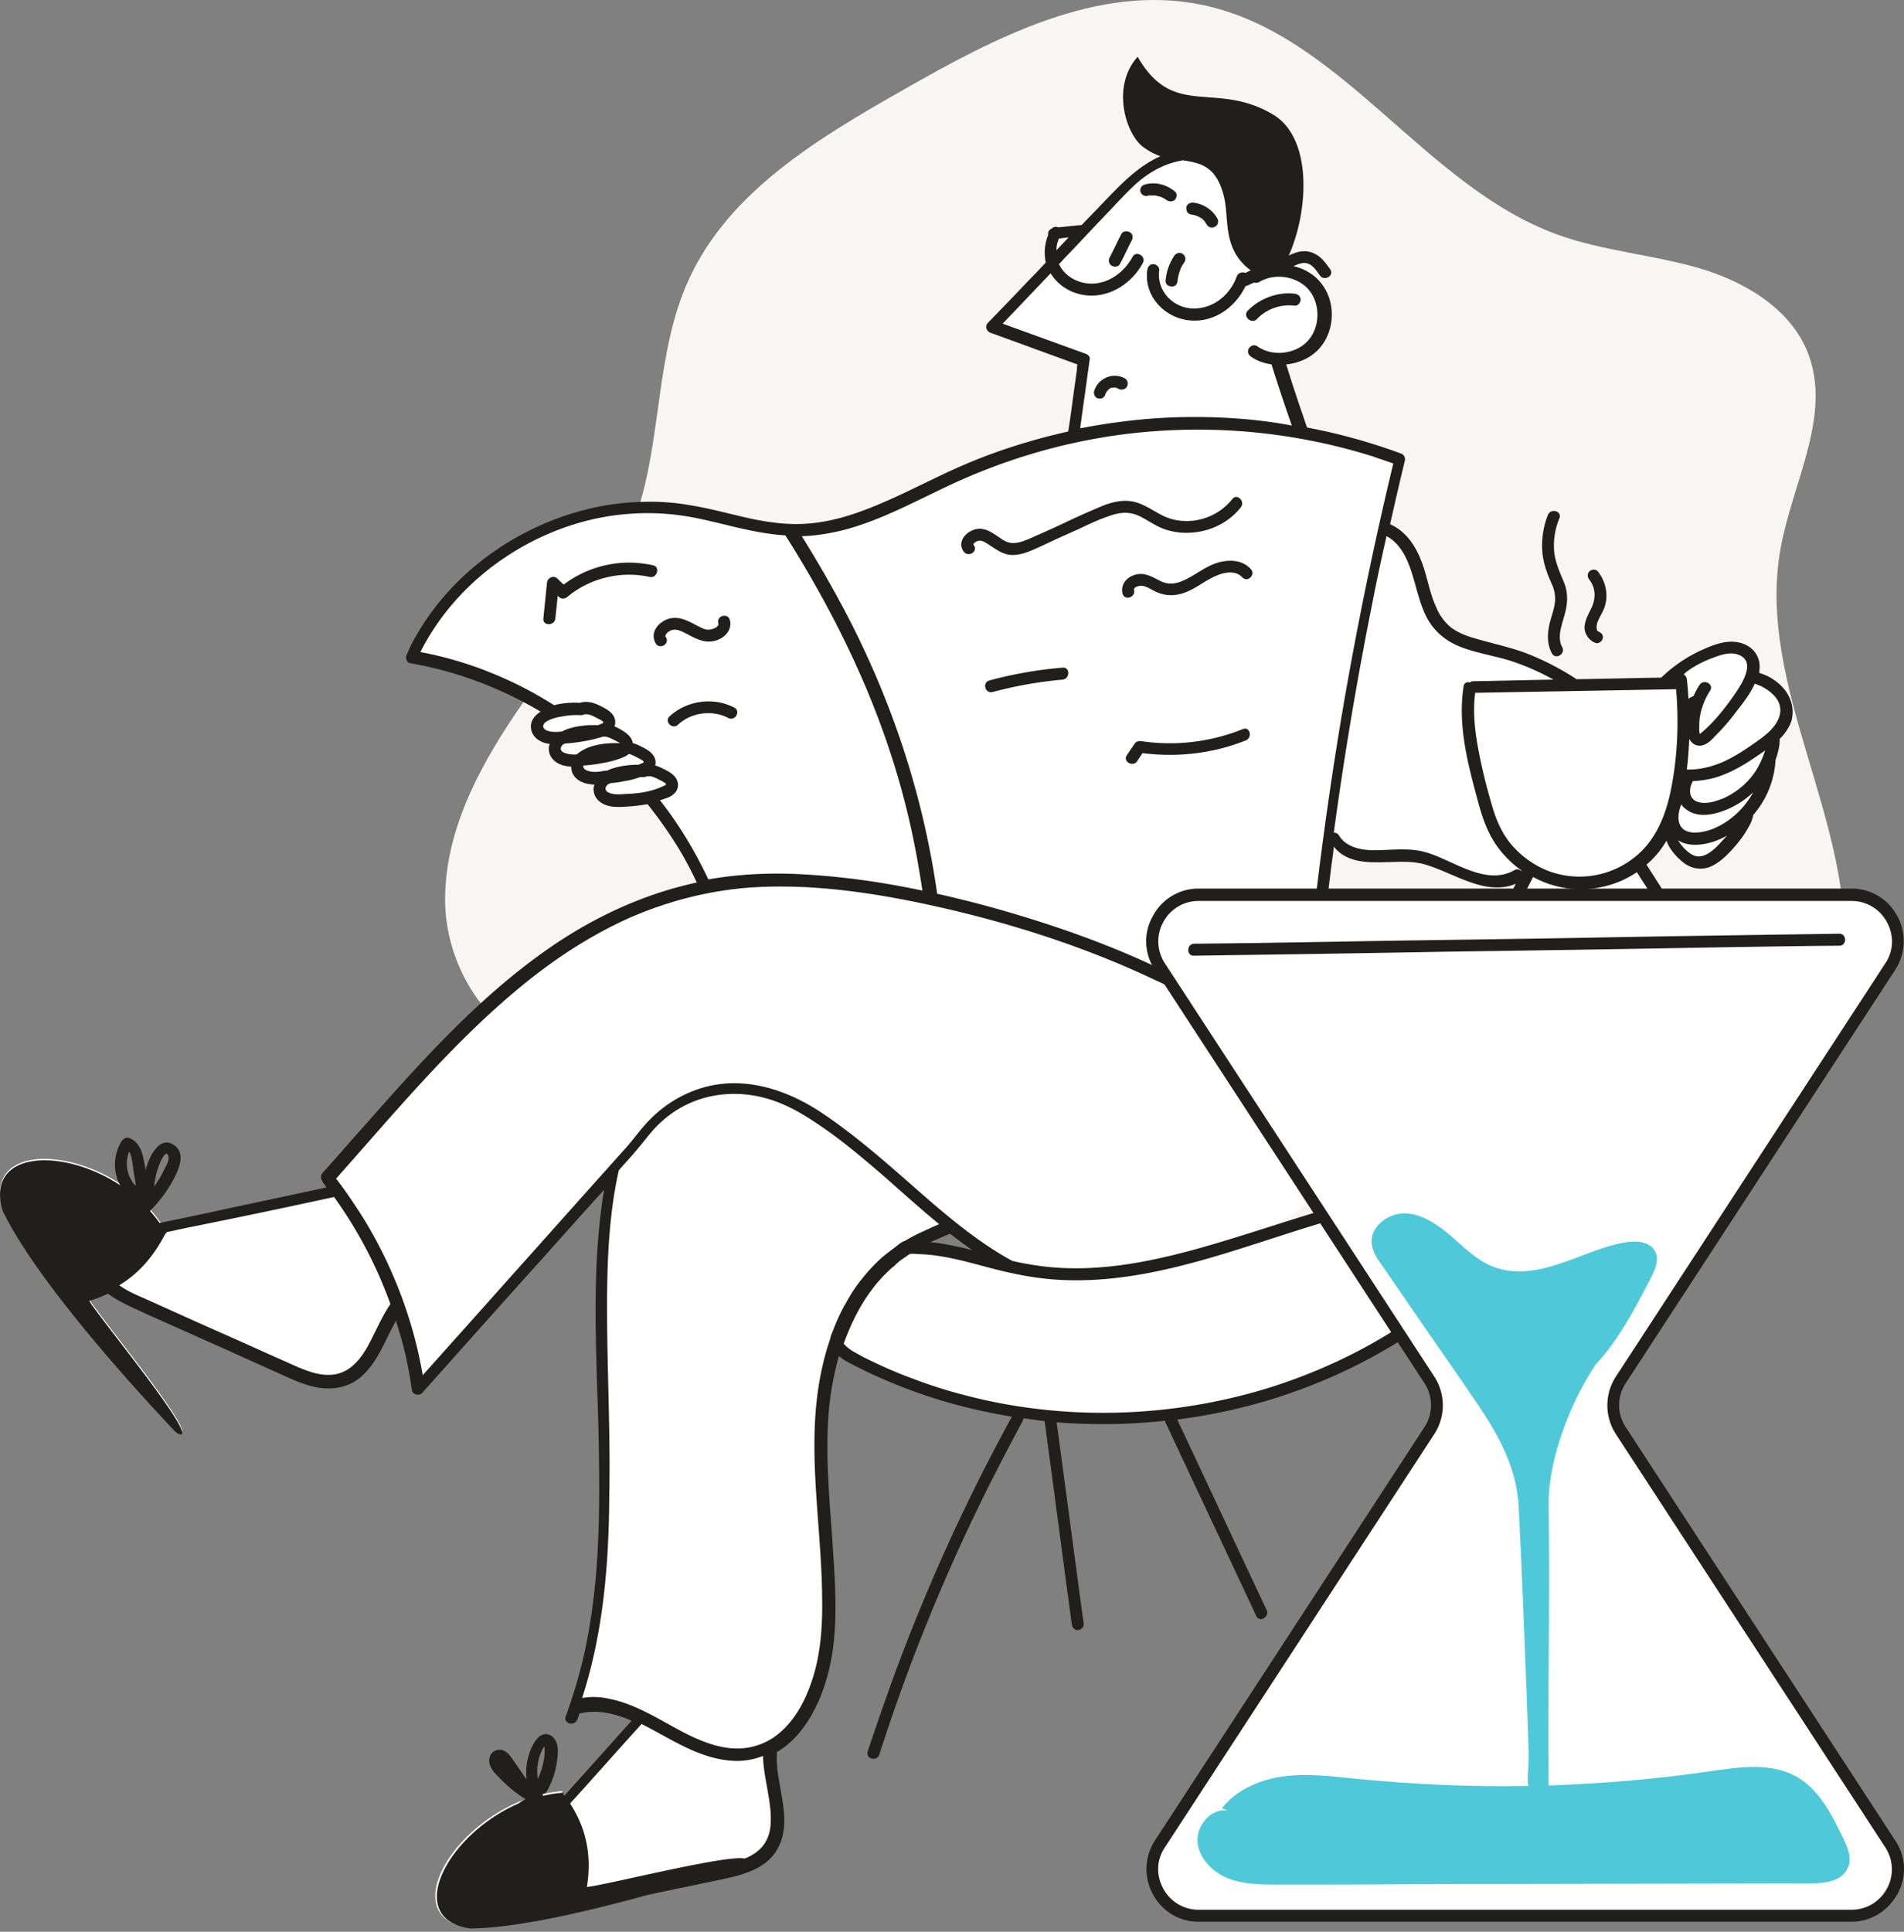 <svg width="140" height="142" fill="none" xmlns="http://www.w3.org/2000/svg"><rect width="100%" height="100%" fill="#808080" stroke="none"/><path d="M42.156 77.475c-5.403-.117-9.368-5.785-9.427-11.189-.058-5.404 2.761-10.396 5.845-14.801 3.083-4.405 6.607-8.693 8.281-13.832 1.82-5.55 1.351-11.718 3.76-17.033 2.936-6.52 9.543-10.455 15.74-13.979 6.784-3.876 14.39-7.87 22.025-6.285 10.25 2.115 16.27 13.304 26.137 16.887 3.319 1.204 6.931 1.468 10.308 2.437 3.378.97 6.814 2.966 8.106 6.255 1.791 4.582-1.116 9.486-1.997 14.332-1.88 10.249 5.58 20.263 4.61 30.63-.822 8.927-8.017 16.357-16.416 19.441-8.399 3.084-17.767 2.35-26.46.117-8.663-2.231-16.886-5.902-25.373-8.751-8.487-2.849-17.474-4.875-26.372-3.7" fill="#F8F6F2"/><path d="M61.744 99.236c.147.088.265.147.412.206l.264.176-.676-.382zm69.014-45.578a5.543 5.543 0 01-.412.44c.03.206 0 .441-.029.647a5.541 5.541 0 01-.294 1.057l.03.03c-.088 1.409-.676 2.76-1.615 3.817v.089c0 .175-.088.322-.147.498-.47.94-1.146 1.763-1.909 2.467-.441.382-.999.764-1.586.705-.499-.059-.91-.382-1.263-.763-.499-.5-.94-1.205-.734-1.88.029-.147.118-.294.206-.411-.03-.147-.03-.323-.03-.47.03-.5.265-.998.499-1.439.089-.176.206-.323.294-.47.059-.323.206-.675.382-.969a4.78 4.78 0 01-.646-.059c-.029.206-.059.382-.088.558-.235 1.38-.588 2.79-1.292 3.994-.441.734-1.028 1.351-1.704 1.88l.088.235c.441.675.881 1.38 1.322 2.055l1.439 1.733-2.056.881-10.278-.881.44-1.527 1.057-2.026-.851.499c-1.175.675-2.643.411-3.906-.088-1.263-.5-2.438-1.204-3.789-1.38-1.027-.147-2.085.058-3.112.029-1.028-.03-2.174-.411-2.673-1.292 0 0-.059-1.116-.088-2.878A276.331 276.331 0 0095.84 79.03c1.909 2.203 2.79 4.523 2.173 6.872-.411 1.528-2.496 3.23-5.14 4.758 3.378-1.087 6.785-2.173 10.221-2.76 1.938-.324 4.317-.294 5.403 1.35 1.41 2.144-.587 4.875-2.584 6.49-12.158 9.633-30.131 11.16-43.757 3.73a2.49 2.49 0 01-.705-.763 21.574 21.574 0 00-1.087 5.902c-.235 5.081.793 10.162.5 15.271-.177 3.29-1.498 7.107-4.23 8.546-.322 2.408 1.351 5.433-.146 7.46-.793 1.086-2.262 1.439-3.583 1.732-.059 0-.088.03-.147.03-5.433 1.703-13.538 3.994-18.296 4.052-5.903-.822-.205-9.515 6.901-10.043l-.029.088c.118.147.235.323.352.47 1.792-1.997 3.583-4.024 5.404-6.021-1.615-.763-3.2-1.292-4.875-.763l-.264.705c3.876-10.25 1.967-21.615 2.29-32.54.089-2.584.294-5.227.852-7.752-4.816 5.374-9.603 10.748-14.42 16.122a32.755 32.755 0 00-1.468-6.02c-1.321 1.88-1.908 4.758-4.082 5.433-1.321.411-2.701-.147-3.964-.734-3.847-1.733-7.724-3.466-11.571-5.198a5.601 5.601 0 01-1.204-.705c-.558.294-1.145.558-1.82.764.704 1.204 7.282 9.162 6.812 9.808-.176.088-.44-.117-.587-.293C9.001 100.969 2.481 93.656.19 88.87c-1.673-5.61 8.135-4.523 11.835 1.321 4.259-.91 8.517-1.82 12.746-2.731-.235-.294-.47-.617-.705-.91l-.059-.089c8.018-8.957 15.741-19.03 27.84-21.35a29.298 29.298 0 00-4.081-6.578c-.764.176-1.557.235-2.35.235-.293 0-.587-.03-.851-.147-.265-.117-.47-.352-.5-.646-.03-.235.118-.47.294-.617.117-.117.264-.176.411-.234-.323.029-.675.029-.998.029-.294 0-.588-.03-.852-.147-.264-.117-.47-.352-.5-.646a.88.88 0 01.177-.529h-.5c-.293 0-.587-.03-.851-.147-.264-.117-.47-.352-.5-.646-.029-.234.118-.47.294-.616.118-.088.235-.176.353-.235h-.617c-.294 0-.587-.03-.852-.147-.264-.118-.47-.352-.499-.646-.03-.235.118-.47.294-.617a1.78 1.78 0 01.617-.323c.117-.03.235-.059.352-.117-3.172-2.027-6.725-3.466-10.455-4.082 3.407-7.43 12.07-12.07 20.117-10.778 2.672.44 5.257 1.439 7.958 1.439 4.23.03 8.047-2.35 11.894-4.082a40.685 40.685 0 018.634-2.82c.411-2.819.764-5.609.764-5.609-2.232-.793-6.725-2.437-6.725-2.437 1.41-1.469 2.907-3.025 4.434-4.64-.264-.764-.206-1.616.235-2.29l1.468.498 3.554-3.73c.91-.94 2.055-1.79 3.318-2.202-.646-.147-1.292-.382-1.967-.88-1.292-.94-2.379-4.435-.411-6.638 2.643 4.581 5.697 1.703 9.926 4.229 3.171 1.909 2.555 7.988.851 11.013.177-.059.323-.147.5-.206.352-.176.763-.323 1.145-.264.587.088.998.617 1.35 1.116l-1.761.176c.44.206.822.47 1.116.852.998 1.204.94 3.142-.118 4.287-.675.734-1.674 1.087-2.672.999v.088c.587 1.909 1.175 3.67 1.762 5.374a42.704 42.704 0 017.136 1.938 278.317 278.317 0 00-1.204 5.257c.059-.059.118-.088.176-.147 1.146-.969 2.144 1.997 2.555 3.407.411 1.41.734 2.995 1.821 3.994 1.028.94 2.496 1.175 3.847 1.527 1.997.5 3.906 1.35 5.609 2.467l7.019-.294c.999-.91 2.173-1.644 3.436-2.085.441-.147.94-.294 1.41-.264.47.03.969.264 1.233.646.294.44.264.969.088 1.498.206.058.411.117.588.176.91.352 1.732.998 1.938 1.85.205.705-.059 1.41-.499 1.938zM74.167 93.04c-1.498-.793-2.908-1.821-4.258-2.908-.999.47-2.027.852-2.996 1.38-.088.06-.147.089-.235.147a12.3 12.3 0 011.82.06c1.91.234 3.76.88 5.669 1.32z" fill="#fff"/><path d="M91.758 22.823c.88-.881 2.173-1.38 3.436-1.234.235.03.44.176.44.44 0 .206-.205.47-.44.441a3.295 3.295 0 00-2.79.999c-.411.381-1.057-.235-.646-.646zm-4.112-7.049c.147.03.265.06.412.118.117.059.234.117.322.176.089.088.177.147.236.264.029.06.088.118.117.177.117.205.411.293.617.146a.431.431 0 00.147-.616 2.191 2.191 0 00-.764-.793 2.263 2.263 0 00-1.057-.353.617.617 0 00-.323.118c-.088.088-.147.205-.118.323 0 .117.03.235.118.323.117.088.205.117.293.117zm-4.434 1.91c-.294.557-.558 1.145-.852 1.703-.117.235-.41.264-.617.146-.205-.117-.264-.41-.146-.616.293-.558.558-1.146.851-1.704.118-.235.412-.264.617-.146.235.117.264.41.147.616zm1.292-3.32c-.03 0-.088.03-.117.03a.444.444 0 01-.529-.294.444.444 0 01.294-.528 2.278 2.278 0 011.174-.03c.382.088.735.265 1.058.53.205.146.146.469 0 .616a.441.441 0 01-.323.117c-.118 0-.206-.059-.324-.117.089.088 0 0-.029-.03-.03-.029-.059-.029-.088-.058-.059-.03-.147-.06-.206-.118h-.029c-.03 0-.059-.03-.117-.03-.06-.029-.147-.028-.206-.058-.03 0-.059 0-.088-.03h-.47zm2.438 4.288c.205.118.293.412.146.617-.058.118-.146.206-.205.323l-.088.176c.058-.117 0 0 0 .03s-.03.058-.03.088a3.1 3.1 0 00-.176.705v.029a.615.615 0 01-.117.323.442.442 0 01-.323.117.615.615 0 01-.323-.117c-.06-.059-.147-.206-.118-.323a3.847 3.847 0 01.617-1.791c.147-.235.411-.294.617-.177zm-4.23 9.163a1.556 1.556 0 00-1.438-.03 1.59 1.59 0 00-.823.97c-.058.235.088.499.294.528.235.059.47-.058.529-.293 0-.03.029-.06.029-.088 0 0 0-.03.03-.03.029-.03.029-.059.058-.088v-.03l.118-.117s.058-.03.058-.059c.03-.029.06-.029.088-.058h.03c.03 0 .088-.03.117-.03h.236c.029 0 .058 0 .058.03.03 0 .088.03.088.03.03 0 .03.028.059.028.205.118.499.06.616-.146.118-.235.06-.5-.146-.617zm-.499.705s0 .03 0 0c-.029 0-.058 0 0 0zm31.188 11.952a6.126 6.126 0 01.412-2.613c.205-.529 1.057-.294.851.234a5.198 5.198 0 00-.382 2.497c.089.822.441 1.527.735 2.261.323.822.235 1.615 0 2.438-.206.734-.529 1.585-.147 2.29.264.5-.499.94-.764.44-.411-.763-.323-1.644-.088-2.466.118-.44.294-.91.323-1.38.03-.44-.058-.852-.235-1.234-.352-.793-.646-1.556-.705-2.467zm3.495 4.464c.206-.382.353-.763.353-1.233a1.81 1.81 0 00-.382-1.087c-.147-.176-.176-.44 0-.617.147-.147.47-.176.617 0 .558.705.792 1.645.528 2.526-.117.44-.411.822-.558 1.233-.059.177-.117.588.088.676.235.088.382.294.294.529-.059.205-.323.381-.529.293a1.258 1.258 0 01-.793-1.028c-.029-.44.177-.88.382-1.292zm-37.707-5.99c-.793.352-1.586.704-2.38 1.086-.733.323-1.526.763-2.349.763-.734 0-1.233-.44-1.85-.822-.235-.147-.499-.323-.793-.176-.176.088-.293.176-.205.294.323.47-.44.91-.764.44-.44-.617.059-1.322.676-1.556.763-.324 1.38.146 1.997.557.323.235.646.412 1.086.382.411-.03.823-.205 1.175-.352.852-.382 1.733-.764 2.584-1.175a64.24 64.24 0 012.496-1.116c.764-.323 1.557-.558 2.409-.41.763.146 1.41.616 2.085.968a3.91 3.91 0 001.909.47 4.288 4.288 0 003.347-1.615c.353-.44.97.176.617.617-.88 1.116-2.232 1.762-3.612 1.85a4.925 4.925 0 01-1.85-.206c-.676-.205-1.234-.617-1.85-.94-.764-.41-1.498-.381-2.32-.088-.881.294-1.645.676-2.408 1.028zm12.158 3.494c-.5-.529-1.263-.382-1.85-.147-.735.294-1.38.822-2.086 1.145-.763.353-1.556.44-2.349.088-.352-.146-.734-.44-1.145-.47-.147 0-.588.089-.529.324.117.558-.734.793-.852.235-.205-.91.735-1.528 1.557-1.41.528.088.94.382 1.41.587.499.176.969.118 1.439-.088.91-.382 1.644-1.057 2.613-1.35.852-.236 1.792-.206 2.408.47.411.41-.235 1.027-.616.616zM78.13 49.077c.558-.059.558.822 0 .88a30.38 30.38 0 00-5.139.911c-.558.147-.793-.705-.235-.851a30.276 30.276 0 015.374-.94zM47.766 42.41c-2.115-.47-4.406.088-6.05 1.468-.176.147-.44.176-.617 0l-.088-.088-.176 1.674c-.059.558-.94.558-.881 0l.264-2.614c.03-.382.47-.587.764-.323.147.147.293.294.47.44a7.986 7.986 0 016.578-1.41c.528.118.294.97-.264.852zm1.174 4.287c-.03.059-.03.088.03.147.293.5-.47.94-.764.44-.323-.587-.059-1.204.47-1.556.529-.382 1.145-.382 1.732-.147.324.118.617.294.911.44.235.118.5.265.734.265.206 0 .44-.059.617-.176.147-.118.176-.176.147-.294-.147-.558.705-.793.851-.235.147.558-.176 1.087-.675 1.351-.529.294-1.116.294-1.674.059-.323-.118-.617-.294-.91-.44-.235-.118-.53-.265-.793-.265a.802.802 0 00-.558.235c-.059.059-.118.147-.118.176zm4.61 6.08c-1.174-.618-2.73-.412-3.7.498-.41.382-1.027-.235-.616-.616 1.263-1.175 3.23-1.44 4.757-.646.5.264.06 1.027-.44.763zm38.06 1.644c-2.407.969-5.02 1.263-7.605.94-.118.205-.264.381-.382.587-.323.47-1.087.03-.764-.44.177-.265.382-.559.559-.823.117-.176.293-.235.499-.206 2.525.382 5.11.06 7.459-.88.529-.236.734.616.235.822zm38.795-4.464c-.323-.235-.705-.382-1.057-.5.059-.381.059-.763-.088-1.115-.265-.676-.911-1.058-1.586-1.146-.793-.117-1.615.177-2.349.5a10.512 10.512 0 00-3.172 2.114c-2.085.03-4.141.088-6.226.117a20.08 20.08 0 00-3.7-1.908c-1.263-.47-2.585-.735-3.847-1.116-.617-.177-1.204-.411-1.704-.793a3.673 3.673 0 01-1.057-1.44c-.529-1.115-.675-2.378-1.145-3.523-.441-1.116-1.146-2.115-2.261-2.614.352-1.556.704-3.113 1.086-4.67a.444.444 0 00-.294-.528 42.845 42.845 0 00-6.9-1.909c-.53-1.556-1.058-3.083-1.528-4.64.91-.088 1.791-.47 2.408-1.145 1.204-1.322 1.263-3.495.118-4.875-.5-.617-1.234-1.028-1.997-1.204.352-.147.734-.323 1.086-.176.382.146.617.528.852.851.323.47 1.087.03.763-.44-.293-.411-.616-.881-1.086-1.116-.529-.294-1.116-.265-1.645-.03a1.1 1.1 0 00-.323.147c1.44-3.171 1.821-8.634-1.174-10.396-4.23-2.496-7.283.382-9.927-4.229-1.967 2.173-.88 5.698.412 6.637.44.323.851.529 1.262.676-1.674.734-2.966 2.114-4.258 3.465-.5.529-1.028 1.057-1.527 1.586l-1.733.176a.414.414 0 00-.47.088c-.146.059-.293.206-.264.411v.06a3.424 3.424 0 00-.176 2.025c-.44.47-.881.94-1.322 1.38-.969 1.029-1.967 2.056-2.936 3.055-.235.264-.118.617.205.734 2.115.764 4.258 1.556 6.373 2.32v.03c-.03.117-.03.205-.03.323-.088.646-.176 1.292-.264 1.908-.117.881-.235 1.792-.382 2.673-2.613.587-5.168 1.38-7.635 2.437-2.526 1.087-4.904 2.438-7.46 3.378-1.262.47-2.554.822-3.905.94-1.469.146-2.908-.06-4.347-.353-1.468-.323-2.907-.734-4.375-.97a16.494 16.494 0 00-3.407-.264c-2.232.03-4.464.47-6.549 1.263-4.2 1.586-7.929 4.552-10.19 8.458-.294.47-.529.97-.764 1.498-.117.235-.03.587.264.646 3.407.587 6.638 1.82 9.574 3.553 0 0-.03 0-.03.03-.41.264-.733.675-.675 1.174.03.47.382.852.823 1.028.176.088.382.118.558.147-.06.147-.088.294-.06.47.03.47.383.852.823 1.028.265.117.529.147.823.176v.117c.029.47.381.852.822 1.028.264.118.587.147.88.176-.058.147-.087.294-.058.441.03.47.382.852.822 1.028.5.206 1.028.176 1.557.147.529-.03 1.028-.088 1.556-.176h.03a31.881 31.881 0 012.555 3.7c.381.675.734 1.35 1.057 2.055-.323.06-.646.147-.999.235-3.142.793-6.137 2.174-8.84 3.906-5.579 3.612-10.072 8.605-14.448 13.568-1.086 1.204-2.144 2.438-3.23 3.642a.443.443 0 00-.03.557c.03.06.03.118.088.177.088.117.147.205.235.323-3.113.675-6.196 1.321-9.31 1.997-.968.205-1.967.41-2.965.616a9.26 9.26 0 00-.705-.88 10.004 10.004 0 001.762-2.38c.382-.734.881-1.879 0-2.466-.91-.617-1.556.44-1.85 1.145-.088.235-.176.47-.235.705a6.09 6.09 0 00-.118-.646c-.117-.734-.381-1.469-1.115-1.733-.177-.058-.382.059-.5.206a3.21 3.21 0 00-.41 2.584c.058.235.146.5.293.705-4.317-2.849-9.956-2.526-8.664 1.85 2.291 4.787 8.781 12.099 12.6 16.152.175.176.41.353.586.294.47-.646-6.108-8.605-6.813-9.809.5-.147.94-.323 1.38-.528.91.675 2.027 1.115 3.025 1.585l5.727 2.555c.969.44 1.938.881 2.937 1.322.94.411 1.85.881 2.819 1.204 1.468.499 3.054.44 4.229-.676.969-.91 1.497-2.173 2.085-3.347.117-.206.235-.44.352-.647.147.5.294.97.44 1.469.324 1.204.559 2.408.735 3.641.059.323.528.411.734.206 3.025-3.377 6.02-6.755 9.045-10.102a647.522 647.522 0 014.347-4.846c-.03.176-.06.382-.088.558-.852 5.668-.47 11.483-.323 17.209.117 5.697.146 11.453-1.205 17.004a37.946 37.946 0 01-1.204 3.935c-.205.529.647.764.852.235.059-.147.117-.294.147-.44 1.321-.324 2.614 0 3.847.528-1.645 1.821-3.29 3.671-4.934 5.492a.414.414 0 01-.088-.118l.03-.088a8.815 8.815 0 00-1.528.235c0-.059-.029-.088-.029-.147.118 0 .235-.058.323-.205a6.008 6.008 0 00.705-1.997c.088-.617.235-1.38-.206-1.909-.205-.235-.528-.352-.822-.235-.323.117-.529.44-.705.734a4.58 4.58 0 00-.499 1.85c0 .235 0 .47.03.705-.147-.205-.265-.382-.412-.587-.205-.294-.381-.558-.587-.852-.206-.294-.411-.587-.734-.705a.782.782 0 00-.91.323c-.177.323-.118.705.058.999.147.264.382.499.617.734.205.206.41.411.646.617.411.352.822.675 1.292.939 0 .03.03.03.03.059-5.668 2.085-9.251 8.693-4.141 9.427 3.377-.029 8.428-1.204 13.039-2.467 1.909-.411 3.817-.793 5.726-1.204 1.469-.323 3.055-.793 3.818-2.173.764-1.321.5-2.907.235-4.346-.147-.881-.352-1.88-.264-2.79.616-.353 1.145-.822 1.615-1.38 1.321-1.586 2.056-3.613 2.408-5.639.47-2.731.235-5.58.059-8.34-.206-2.996-.5-6.021-.323-9.016a22.1 22.1 0 01.793-4.728c.47.411 1.057.646 1.615.94a38.667 38.667 0 009.662 3.259c.47.088.94.177 1.439.265a140.596 140.596 0 00-8.664 19.03 209.702 209.702 0 00-1.938 5.579c-.176.529.675.764.852.235a138.543 138.543 0 017.811-19.265 177.663 177.663 0 012.732-5.256c.029-.088.058-.147.058-.206.529.059 1.028.147 1.557.206.675 4.963 1.321 9.955 1.997 14.918.03.235.176.441.44.441.206 0 .47-.206.44-.441-.675-4.933-1.32-9.897-1.996-14.83 2.672.205 5.345.176 7.988-.118 0 .059 0 .147.058.206 2.203 4.728 4.435 9.427 6.638 14.155.234.499.998.059.763-.441-2.203-4.669-4.376-9.338-6.578-14.008a41.51 41.51 0 006.784-1.439c3.26-.998 6.402-2.379 9.309-4.17.176-.117.323-.206.499-.323l-.47-.734c-2.848 1.82-5.932 3.23-9.133 4.258-6.696 2.115-13.92 2.496-20.763 1.057-1.908-.411-3.817-.939-5.638-1.644a30.243 30.243 0 01-2.672-1.116c-.441-.206-.882-.411-1.293-.646-.44-.235-.822-.44-1.145-.823.5-1.38 1.145-2.73 2.026-3.906.44-.616.97-1.174 1.528-1.673.117-.088.234-.177.323-.294.117-.088.205-.176.323-.264.058-.03.117-.089.176-.118l.03-.03c.146-.087.293-.205.44-.293.205-.059.499 0 .704 0 1.88.059 3.671.617 5.492 1.087 1.704.44 3.436.763 5.228.822 6.666.235 12.95-2.467 19.264-4.317l-.499-.764c-3.025.91-6.02 1.939-9.074 2.79-3.73 1.028-7.577 1.762-11.453 1.263a24.443 24.443 0 01-2.115-.382c-2.467-1.35-4.64-3.171-6.725-4.992-2.379-2.085-4.699-4.17-7.342-5.932-2.584-1.704-5.697-2.702-8.751-1.792a8.99 8.99 0 00-3.847 2.35c-.676.675-1.204 1.468-1.85 2.173-.764.852-1.498 1.674-2.262 2.525-2.937 3.29-5.903 6.608-8.84 9.897-1.233 1.38-2.496 2.79-3.73 4.17-.704-4.111-2.231-8.076-4.404-11.6-.617-.969-1.263-1.938-1.968-2.848C29 81.82 33.141 76.8 38.133 72.658c2.467-2.055 5.169-3.846 8.105-5.168 2.878-1.263 5.962-2.055 9.104-2.261 4.758-.294 9.574.5 14.185 1.556 5.315 1.234 10.543 2.937 15.476 5.287.529.234 1.058.499 1.557.763l-.94-1.468c-3.877-1.88-7.959-3.319-12.07-4.493a82.488 82.488 0 00-4.64-1.175c-1.057-7.43-3.436-14.508-6.96-21.115a90.768 90.768 0 00-2.995-5.169c1.027-.03 2.055-.206 3.024-.44 2.614-.676 5.022-1.968 7.43-3.113 4.905-2.35 10.161-3.789 15.565-4.17a43.096 43.096 0 0115.946 1.85c.5.176 1.028.352 1.527.528a279.136 279.136 0 00-3.788 18.502 280.548 280.548 0 00-2.526 19.088c-.234 2.32-.41 4.64-.587 6.96.294.323.558.646.822.94.353-5.403.881-10.778 1.557-16.152.059-.382.117-.793.147-1.175 1.556 1.939 4.552.705 6.637 1.293 2.202.616 4.464 2.378 6.754 1.439-.117.234-.264.47-.382.734-.117.205-.058.5.147.617.206.117.5.058.617-.147.294-.558.587-1.116.881-1.704.029 0 .029.03.059.03 2.026 1.086 4.375 1.145 6.461.235a8.36 8.36 0 001.116-.617c.381.617.792 1.233 1.174 1.85.118.206.411.294.617.147a.431.431 0 00.147-.617l-1.234-1.938a6.523 6.523 0 001.469-1.762c.235.675.793 1.263 1.321 1.674.558.382 1.204.5 1.85.264.588-.235 1.087-.675 1.527-1.145.5-.529.97-1.116 1.322-1.762a2.62 2.62 0 00.352-.881v-.03a6.726 6.726 0 001.645-3.993v-.06a5.3 5.3 0 00.294-1.174c0-.117.029-.235 0-.352.381-.382.704-.823.881-1.351.323-1.263-.323-2.379-1.322-3.025zM11.526 86.138c.059-.176.558-1.703.822-1.233.147.264-.058.646-.176.881-.147.294-.293.587-.47.881-.117.176-.235.382-.381.558.058-.382.117-.734.205-1.087zm28.487 42.231s0-.03 0 0c.058.205.029.558 0 .851a5.933 5.933 0 01-.47 1.557c-.118-.852.029-1.704.47-2.408zm16.65 5.726c-.029.588-.234 1.204-.616 1.645-.352.411-.793.675-1.292.881-1.263-.323-10.279 1.967-11.6 2.085.382-2.408-.088-4.346-1.234-6.138 1.763-1.938 3.495-3.906 5.257-5.844.206.118.411.206.617.323 1.82.969 3.612 2.115 5.697 2.35.91.117 1.792 0 2.614-.324.03 1.674.675 3.407.558 5.022zm14.831-42.2c-.382-.089-.763-.206-1.145-.265a14.827 14.827 0 00-1.938-.323c.47-.206.969-.411 1.439-.617.558.412 1.086.823 1.644 1.204zm-26.812 1.204c.088-2.35.294-4.758.822-7.078.44-.5.881-.97 1.292-1.468.588-.676 1.087-1.41 1.763-2.027 2.29-2.144 5.462-2.613 8.34-1.615 1.527.529 2.907 1.468 4.229 2.408 1.292.94 2.496 1.968 3.7 2.996 1.41 1.233 2.79 2.496 4.229 3.67a46.44 46.44 0 00-1.175.53c-.47.205-.91.44-1.35.704-.03 0-.06 0-.089.03-.205.087-.382.234-.558.381-.352.264-.705.529-1.057.822a13.02 13.02 0 00-1.498 1.616c-.03.029-.03.058-.059.058-.117.177-.264.353-.381.529-.03.03-.059.088-.088.117 0 .03-.03.03-.03.06-.117.146-.205.322-.294.469-.117.176-.205.352-.322.558-.03.059-.06.088-.089.147a14.44 14.44 0 00-.822 1.82c-.088.206-.176.412-.205.617-.294.823-.5 1.645-.676 2.497-1.116 5.491.059 11.071.088 16.621.03 2.291-.147 4.582-1.028 6.726-.675 1.703-1.88 3.406-3.7 3.994-1.909.646-3.818-.089-5.521-.97-1.733-.91-3.465-2.055-5.404-2.437a5.075 5.075 0 00-1.997-.059c1.557-4.787 1.968-9.838 1.997-14.86.118-5.609-.293-11.218-.117-16.856zM9.5 84.64c.235.41.264 1.116.323 1.468l.176 1.057a1.3 1.3 0 01-.352-.44c-.382-.646-.411-1.41-.147-2.085zm15.065 3.348a32.013 32.013 0 014.141 7.87c-.705 1.028-1.175 2.261-1.791 3.319-.588.969-1.38 1.82-2.585 1.879-.91.059-1.791-.294-2.613-.646-.91-.411-1.85-.822-2.76-1.234-1.822-.822-3.642-1.615-5.463-2.437l-2.731-1.233c-.676-.294-1.38-.588-1.997-1.028 1.498-.91 2.555-2.173 3.406-3.818l.088-.03c0-.029-.029-.029-.029-.058.617-.118 1.204-.264 1.82-.382a668.31 668.31 0 0010.514-2.202zm15.625-34.3c-.323-.147-.323-.412-.059-.617.352-.235.822-.352 1.233-.411.441-.088.91-.118 1.351-.088.088 0 .177-.03.235-.06h.03c.381-.058.705.177 1.028.324.088.059.323.147.352.264 0 .059-.088.088-.176.118-.059.029-.147.058-.206.088-.851-.03-1.88.059-2.672.47-.382.029-.793.058-1.116-.088zm2.496 1.556c-.088.059-.176.117-.264.206a2.03 2.03 0 01-.94-.118c-.323-.147-.323-.411-.059-.617.03-.029.088-.029.118-.058.47-.03.94-.088 1.41-.176a8.075 8.075 0 001.145-.265.32.32 0 00.176-.059h.03c.381-.058.704.177 1.027.324.059.029.176.088.264.146-.969-.03-2.114.088-2.907.617zm.44 1.38c-.176-.088-.264-.205-.234-.352.47-.03.94-.088 1.38-.176.5-.088 1.028-.206 1.498-.411a1.51 1.51 0 00.47-.265c.264.059.499.206.734.323.088.059.323.147.352.265 0 .058-.088.088-.176.117a1.35 1.35 0 01-.206.088c-.763 0-1.644.118-2.32.44h-.147c-.41.089-.969.148-1.35-.029zm2.967 1.733c-.412.03-.94.088-1.322-.088-.323-.147-.323-.411-.059-.617l.177-.088a6.26 6.26 0 001.027-.147 5.47 5.47 0 001.146-.294h.264a.56.56 0 00.235-.058h.03c.381-.059.704.176 1.027.323.088.059.323.147.353.264 0 .059-.089.088-.177.118-.822.41-1.791.558-2.701.587zm20.615 1.322c.47 1.908.823 3.847 1.116 5.785-3.2-.676-6.431-1.116-9.69-1.234-2.027-.058-4.053.06-6.05.412-.97-2.056-2.144-4.024-3.554-5.815l.529-.176c.41-.147.793-.47.793-.94 0-.587-.5-.91-.97-1.145-.234-.118-.47-.235-.704-.294 0-.059.029-.118.029-.206 0-.587-.5-.91-.97-1.145-.234-.117-.469-.235-.704-.294-.088-.499-.528-.793-.94-1.028a2.677 2.677 0 00-.41-.205.868.868 0 00.058-.294c0-.587-.5-.91-.97-1.145-.498-.264-.968-.44-1.526-.323-.03 0-.059.03-.088.03-.588-.03-1.263 0-1.91.175-1.086-.675-2.231-1.321-3.406-1.85-2.056-.94-4.2-1.644-6.431-2.055 1.909-3.789 5.168-6.755 9.015-8.517 1.997-.91 4.17-1.498 6.373-1.645a17.596 17.596 0 013.29.06c1.38.146 2.73.498 4.081.822 1.351.322 2.702.616 4.082.704 3.994 6.314 7.195 13.04 8.957 20.322zm11.16-42.143l.705-.088c-.294.323-.588.617-.881.94-.03-.294.058-.587.176-.852zm8.957 13.128c-2.496.058-4.963.352-7.4.822.176-1.351.381-2.702.557-4.053.06-.352.089-.675.147-1.028.03-.205-.147-.352-.323-.41-2.026-.735-4.052-1.47-6.079-2.203l3.524-3.7a3.42 3.42 0 001.821 1.438c1.968.676 4.023-.44 4.963-2.202.264-.5-.5-.94-.763-.44-.735 1.35-2.232 2.29-3.789 1.85-.705-.206-1.292-.647-1.615-1.322.147-.147.294-.323.44-.47.91-.94 1.792-1.909 2.702-2.849.852-.88 1.674-1.82 2.585-2.643.94-.822 2.055-1.439 3.26-1.644.029 0 .058-.03.088-.03 1.38.206 2.496.44 3.054 2.673.41 1.674-.147 3.818 1.938 5.403h.088a2.96 2.96 0 00-.44.206c-.235-.088-.53-.03-.647.264-.499 1.38-1.762 2.408-3.289 2.35-1.468-.088-2.613-1.351-2.408-2.82.03-.235-.235-.44-.44-.44-.265 0-.411.206-.44.44-.265 1.939 1.32 3.554 3.17 3.7 1.792.147 3.32-.998 4.054-2.525.029 0 .088-.03.117-.03.176-.087.352-.146.5-.234a.56.56 0 00.381-.03c1.145-.704 2.82-.44 3.671.588.852 1.028.822 2.731-.088 3.73-.91.998-2.614 1.174-3.7.41-.206-.146-.47-.087-.617.118-.147.206-.088.47.117.617.44.323.97.499 1.528.587.47 1.498.969 2.996 1.497 4.493-2.643-.499-5.403-.675-8.164-.616zm37.678 18.383a8.353 8.353 0 011.557-.734c.558-.205 1.204-.41 1.791-.176 1.263.5.264 2.056-.205 2.76-.705 1.029-1.498 2.056-2.438 2.879-.059.029-.205.176-.205.176-.059-.03-.059-.264-.059-.323 0-.323 0-.676.059-.999a5.076 5.076 0 01.734-1.85c.323-.47-.441-.91-.764-.44a4.412 4.412 0 00-.44.822 1.57 1.57 0 00-.382.206c-.029-.47-.059-.97-.118-1.44-.029-.176-.117-.293-.234-.352.234-.235.469-.382.704-.529zm-12.657 14.978c-.117-.118-.294-.176-.499-.059-2.115 1.204-4.523-.763-6.52-1.321-1.263-.353-2.496-.147-3.788-.147-.94 0-2.056-.206-2.584-1.087a.428.428 0 00-.382-.205 270.84 270.84 0 012.819-16.799c.323-1.673.675-3.318 1.057-4.992.881.44 1.41 1.41 1.733 2.32.411 1.145.617 2.379 1.145 3.495.558 1.145 1.469 1.909 2.643 2.35 1.234.469 2.555.645 3.789 1.056 1.028.353 2.026.793 2.966 1.322-1.968.03-3.906.088-5.874.117-.117 0-.205.03-.264.088-.206-.058-.441.03-.47.294-.44 2.82.294 5.639 1.028 8.34.323 1.234.734 2.467 1.498 3.495a7.677 7.677 0 001.703 1.674c.029 0 .029.03 0 .059zm11.071-6.255c-.411 2.231-1.262 4.346-3.23 5.609a6.476 6.476 0 01-5.903.617 6.891 6.891 0 01-2.467-1.704c-.793-.852-1.262-1.88-1.585-2.995a41.362 41.362 0 01-1.028-4.2c-.265-1.38-.411-2.79-.235-4.17l14.742-.264h.029c.206 2.35.118 4.757-.323 7.107zm3.73 4.023c-.499.558-1.351 1.468-2.173 1.057-.352-.176-.822-.617-1.087-1.086.529.352 1.204.381 1.821.293a5.064 5.064 0 001.792-.646c-.118.118-.235.264-.353.382zm-.734-.852c-.94.353-2.467.558-2.496-.851 0-.323.088-.646.205-.97a.832.832 0 00.265.294c.704.617 1.674.558 2.525.294a6.314 6.314 0 002.496-1.468c-.646 1.204-1.732 2.202-2.995 2.701zm3.318-4.493c-.558.97-1.439 1.733-2.437 2.203-.558.235-1.263.47-1.85.323-.646-.147-.793-.705-.588-1.292.03-.089.089-.177.118-.265a7.4 7.4 0 001.674-.264c1.145-.352 2.173-.97 3.142-1.645.176-.117.353-.235.499-.352a7.09 7.09 0 01-.558 1.292zm1.674-4.14c-.088.998-1.057 1.732-1.82 2.26-.793.559-1.586 1.087-2.467 1.469-.764.323-1.674.558-2.585.529.089-.735.147-1.498.177-2.262.029.059.058.118.088.147a.818.818 0 00.822.352c.411-.088.705-.381.969-.675a15.149 15.149 0 001.557-1.791c.44-.558 1.028-1.293 1.38-2.085l.44.176c.764.382 1.498.998 1.439 1.88zm-91.303 80.847c-.088 0-.146-.029-.176-.088-.03-.058-.03-.058-.03-.029v.059c0 .029-.058.147-.087.235-.118.264-.176.528-.088.793.088.264.323.411.558.528.146.059.323.088.44.176.235.206.323.558.264.852-.088.499-.41.94-.704 1.322-.147.205-.03.499.146.616.235.118.47.03.617-.146.353-.5.705-1.028.793-1.645a1.894 1.894 0 00-.44-1.557c-.177-.205-.44-.323-.705-.411-.088-.029-.176-.058-.206-.088.059.03 0 .118.03 0 .029-.058.058-.147.088-.205.205-.529.088-1.204-.588-1.293-.235-.029-.44.235-.44.441a.672.672 0 00.528.44zm-.293-1.204a4.1 4.1 0 00-2.643 2.732c-.059.235.088.499.293.528.235.059.47-.059.529-.293.03-.059.03-.147.059-.206 0-.029.029-.059.029-.088 0 0 .059-.118 0-.029l.176-.353c.059-.117.147-.235.235-.352.059-.088-.03.058.03-.03.029-.029.058-.058.058-.088.059-.058.088-.117.147-.147.088-.088.206-.205.294-.264 0 0 .088-.088.059-.029-.06.029.029-.03.029-.03.059-.029.117-.088.176-.117.118-.088.235-.147.382-.206.03-.029.059-.029.088-.058.088-.03-.059.029.03 0a.533.533 0 01.205-.059c.206-.059.382-.294.294-.529 0-.293-.235-.47-.47-.382z" fill="#211F1C"/><path d="M136.132 65.787H88.146c-2.702 0-4.317 2.995-2.849 5.257l19.823 30.395c.734 1.116.734 2.584 0 3.729l-19.823 30.396c-1.468 2.261.147 5.256 2.849 5.256h47.986c2.702 0 4.317-2.995 2.848-5.256l-19.822-30.396c-.735-1.115-.735-2.584 0-3.729l19.822-30.395c1.469-2.262-.146-5.257-2.848-5.257z" fill="#fff"/><path d="M135.545 135.152c-.852-1.762-1.792-3.641-3.495-4.581-1.88-1.028-4.141-.675-6.255-.382-3.936.588-7.93.911-11.924 1.058-.058-7.254.089-13.363 0-20.734-.029-3.23 1.616-7.488 3.466-10.22 1.703-1.82 2.907-4.14 4.053-6.372.323-.617.646-1.351.293-1.968-.382-.675-1.321-.764-2.085-.646-1.674.264-3.23 1.028-4.846 1.556-1.615.558-3.406.882-4.992.236-1.175-.47-2.114-1.41-3.054-2.233-.969-.822-2.085-1.615-3.348-1.673-1.263-.06-2.643.969-2.496 2.231.058.558.382 1.087.734 1.557 1.997 2.907 3.994 5.815 6.02 8.722 1.439 2.173 3.847 5.169 4.053 9.045.235 4.493.587 13.539.734 18.032.029 1.145-.147 1.938-.029 2.496-4.259.088-8.487-.118-12.716-.529-1.733-.176-3.495-.411-5.257-.176-1.733.235-3.495.969-4.552 2.35l.44.176c-1.204-.235-2.349 1.086-2.231 2.32.117 1.233 1.145 2.232 2.29 2.672 1.146.441 2.438.441 3.671.441 3.201 0 6.373 0 9.574-.03 9.838-.029 19.676-.029 29.514-.058 1.057 0 2.349-.147 2.761-1.146.323-.705 0-1.468-.323-2.144z" fill="#4FC9DA"/><path d="M136.132 141.261H88.146a3.782 3.782 0 01-3.377-2.026 3.86 3.86 0 01.146-3.936l19.823-30.395a2.934 2.934 0 000-3.23L84.915 71.279a3.73 3.73 0 01-.147-3.936 3.78 3.78 0 013.378-2.026h47.986a3.78 3.78 0 013.377 2.026 3.857 3.857 0 01-.147 3.936l-19.823 30.395a2.934 2.934 0 000 3.23l19.823 30.395a3.73 3.73 0 01.147 3.936c-.705 1.262-1.967 2.026-3.377 2.026zM88.146 66.227a2.935 2.935 0 00-2.614 1.557 2.941 2.941 0 00.118 3.025l19.822 30.395a3.88 3.88 0 010 4.199L85.65 135.799c-.617.91-.647 2.055-.118 3.024a2.933 2.933 0 002.614 1.557h47.986a2.934 2.934 0 002.614-1.557 2.941 2.941 0 00-.118-3.024l-19.823-30.396a3.883 3.883 0 010-4.199l19.823-30.395c.617-.91.646-2.056.118-3.025a2.936 2.936 0 00-2.614-1.557H88.146zm-.353 4.024c6.167-.088 12.364-.177 18.531-.294 6.167-.088 12.364-.176 18.531-.294 3.465-.058 6.931-.117 10.396-.147.558 0 .558-.88 0-.88-6.167.088-12.364.176-18.531.293-6.167.118-12.363.176-18.53.294-3.466.059-6.931.117-10.397.147-.558.03-.558.91 0 .88z" fill="#211F1C"/></svg>
